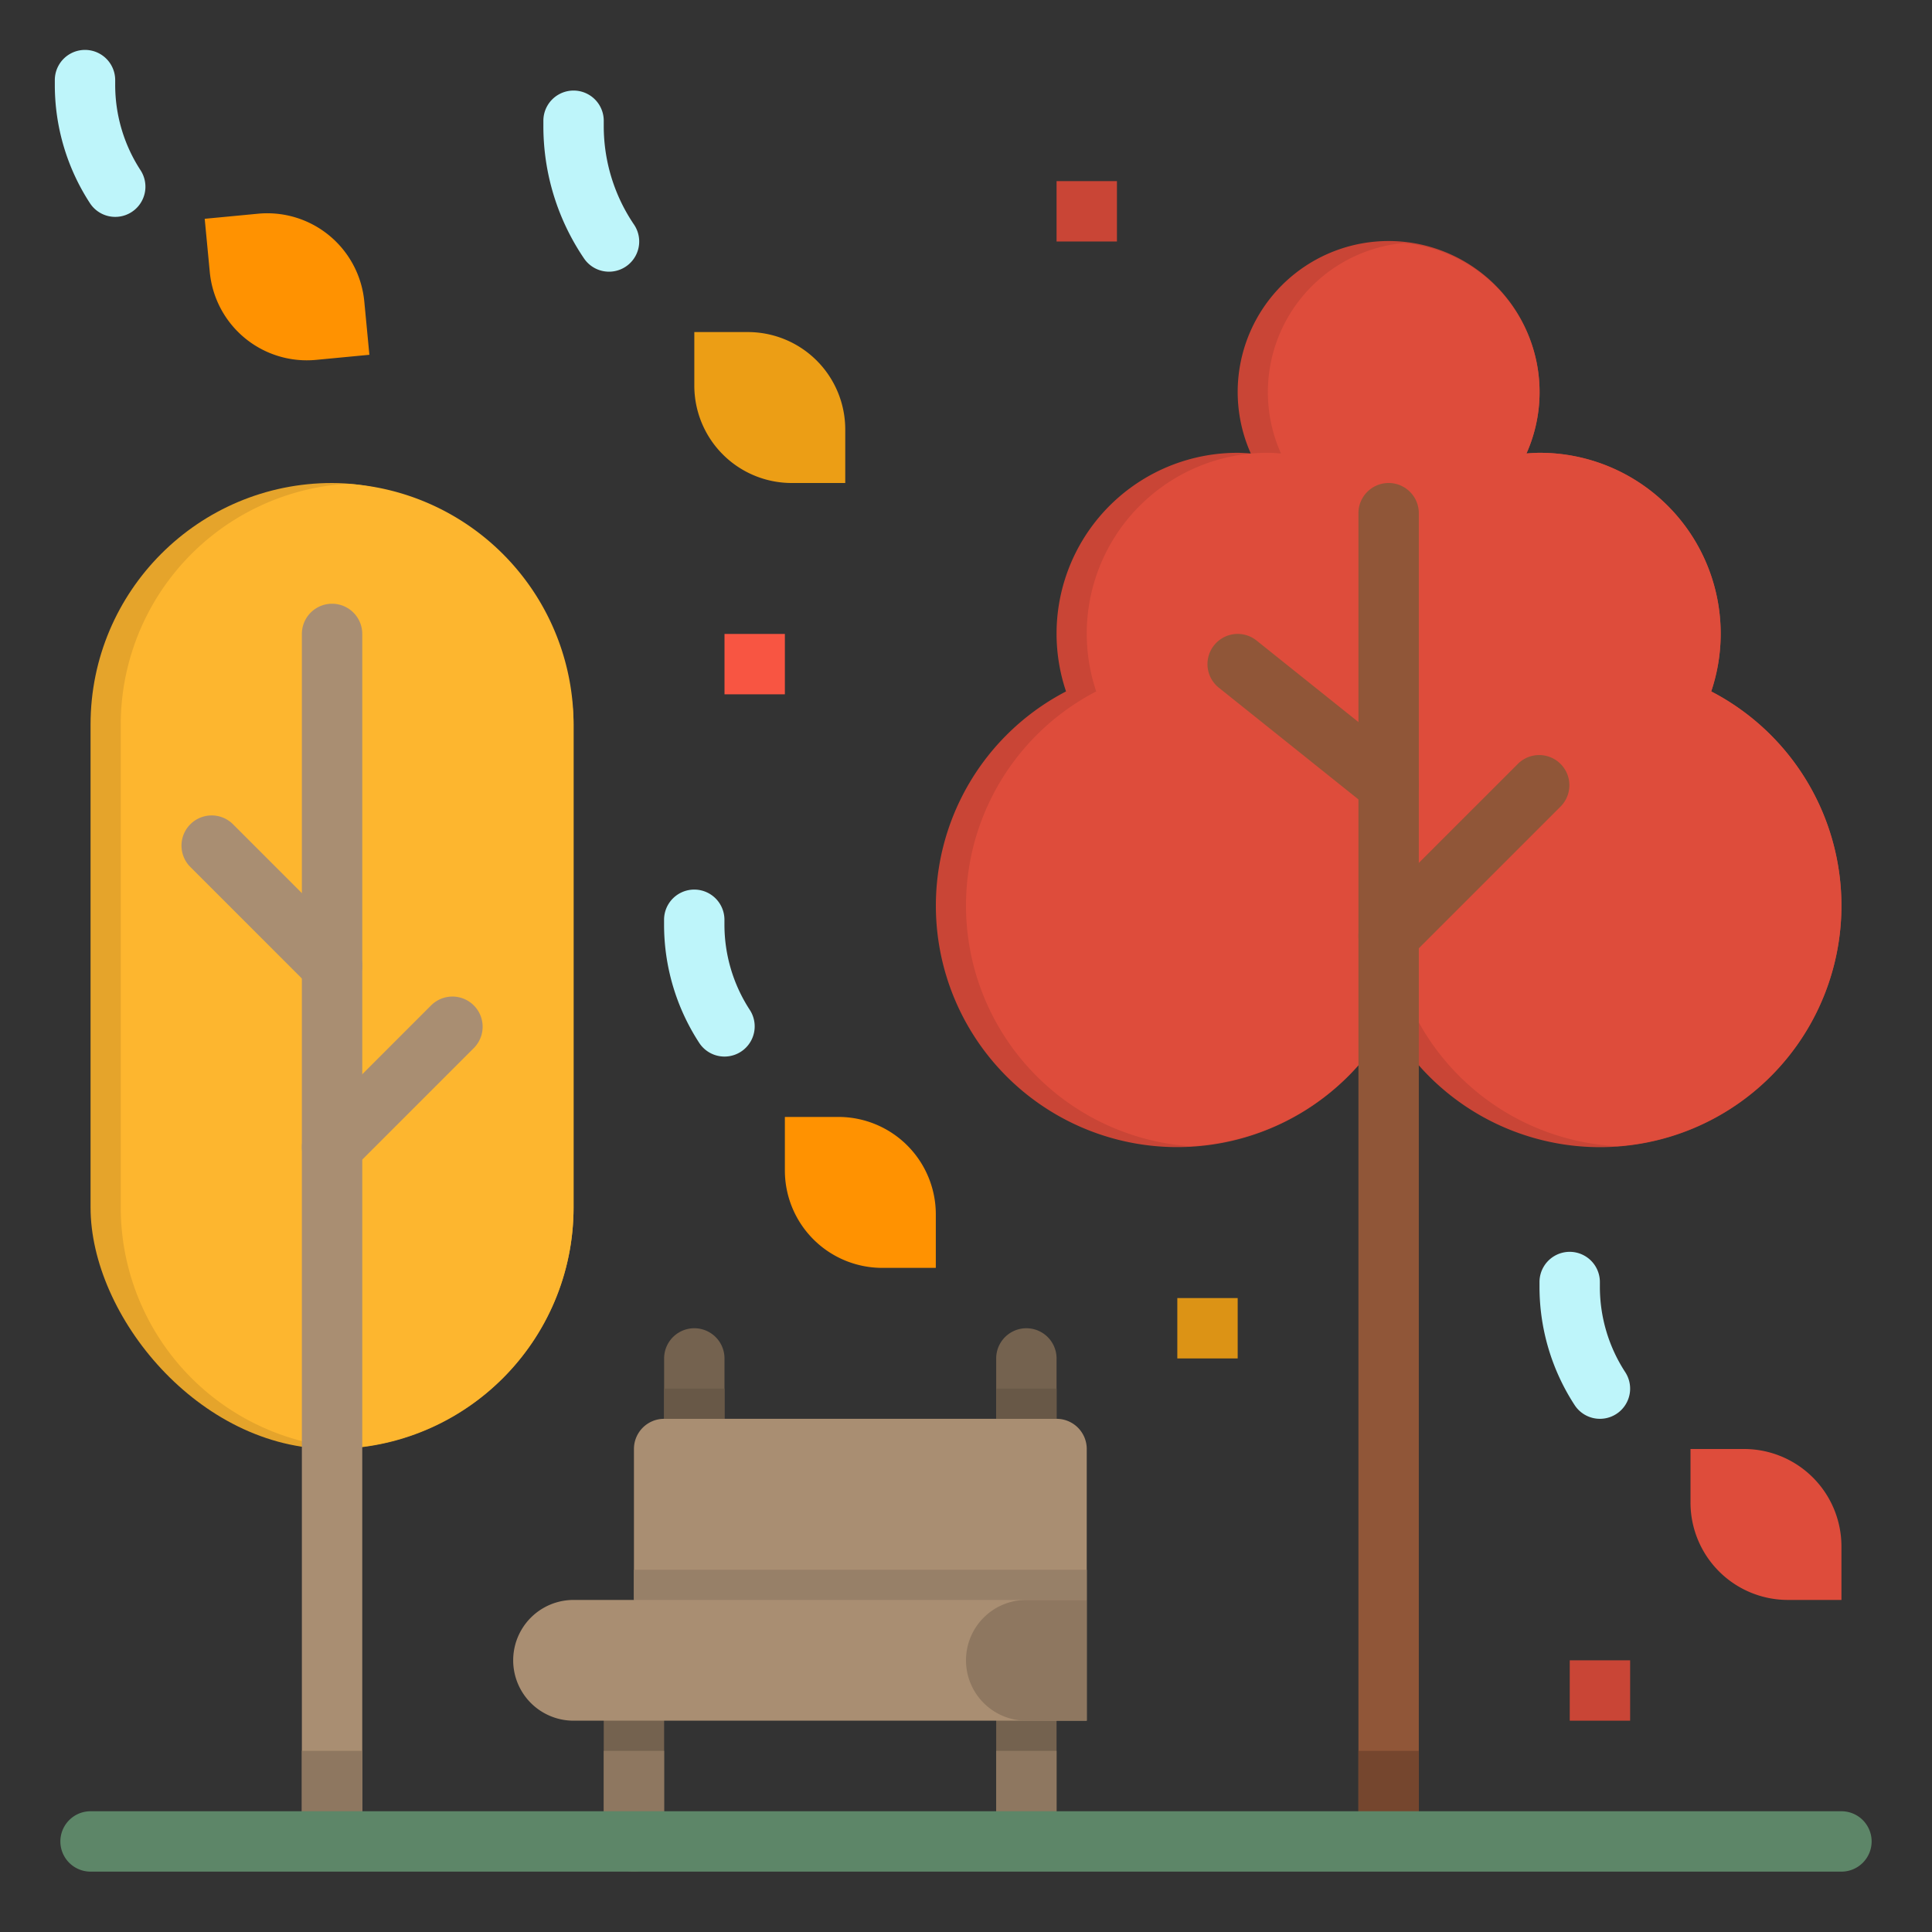 <svg height="512" viewBox="0 0 512 512" width="512" xmlns="http://www.w3.org/2000/svg"><rect x="0" y="0" width="512" height="512" fill="#333333" stroke="none"/><g fill="#74624f"><path d="m168 496a8 8 0 0 1 -8-8v-40a8 8 0 0 1 16 0v40a8 8 0 0 1 -8 8z"/><path d="m272 488a8 8 0 0 1 -8-8v-32a8 8 0 0 1 16 0v32a8 8 0 0 1 -8 8z"/><path d="m184 392a8 8 0 0 1 -8-8v-24a8 8 0 0 1 16 0v24a8 8 0 0 1 -8 8z"/><path d="m272 392a8 8 0 0 1 -8-8v-24a8 8 0 0 1 16 0v24a8 8 0 0 1 -8 8z"/></g><path d="m288 456h-136a16 16 0 0 1 0-32h16v-40a8 8 0 0 1 8-8h104a8 8 0 0 1 8 8z" fill="#a98e72"/><path d="m288 456h-16a16 16 0 0 1 -16-16 16 16 0 0 1 16-16h16z" fill="#8e7760"/><path d="m453.49 183.235a47.928 47.928 0 0 0 -45.49-63.235c-1.172 0-2.321.093-3.472.175a40 40 0 1 0 -73.056 0c-1.151-.082-2.3-.175-3.472-.175a47.928 47.928 0 0 0 -45.49 63.235 63.982 63.982 0 1 0 85.49 87.724 63.986 63.986 0 1 0 85.49-87.724z" fill="#c94536"/><path d="m428.615 303.767a63.934 63.934 0 0 0 24.875-120.532 47.928 47.928 0 0 0 -45.49-63.235c-1.172 0-2.321.093-3.472.175a39.707 39.707 0 0 0 -32.528-55.775 39.707 39.707 0 0 0 -32.528 55.772c-1.151-.082-2.3-.175-3.472-.175a47.928 47.928 0 0 0 -45.49 63.235 63.934 63.934 0 0 0 24.875 120.532 63.9 63.9 0 0 0 52.615-32.805 63.885 63.885 0 0 0 4 6.219 63.885 63.885 0 0 0 4-6.219 63.9 63.9 0 0 0 52.615 32.808z" fill="#de4c3b"/><rect fill="#e5a42b" height="256" rx="64" width="128" x="24" y="128"/><path d="m92 128.2a63.95 63.95 0 0 0 -60 63.8v128a63.95 63.95 0 0 0 60 63.8 63.95 63.95 0 0 0 60-63.8v-128a63.95 63.95 0 0 0 -60-63.8z" fill="#fdb62f"/><path d="m88 488a8 8 0 0 1 -8-8v-312a8 8 0 0 1 16 0v312a8 8 0 0 1 -8 8z" fill="#a98e72"/><path d="m88 312a8 8 0 0 1 -5.656-13.656l32-32a8 8 0 0 1 11.312 11.312l-32 32a7.971 7.971 0 0 1 -5.656 2.344z" fill="#a98e72"/><path d="m88 264a7.971 7.971 0 0 1 -5.656-2.344l-32-32a8 8 0 0 1 11.312-11.312l32 32a8 8 0 0 1 -5.656 13.656z" fill="#a98e72"/><path d="m184 88h14.184a25.816 25.816 0 0 1 25.816 25.816v14.184a0 0 0 0 1 0 0h-14.184a25.816 25.816 0 0 1 -25.816-25.816v-14.184a0 0 0 0 1 0 0z" fill="#ec9e15"/><path d="m208 296h14.184a25.816 25.816 0 0 1 25.816 25.816v14.184a0 0 0 0 1 0 0h-14.184a25.816 25.816 0 0 1 -25.816-25.816v-14.184a0 0 0 0 1 0 0z" fill="#ff9201"/><path d="m448 384h14.184a25.816 25.816 0 0 1 25.816 25.816v14.184a0 0 0 0 1 0 0h-14.184a25.816 25.816 0 0 1 -25.816-25.816v-14.184a0 0 0 0 1 0 0z" fill="#de4c3b" transform="matrix(-1 0 0 -1 936 808)"/><path d="m56 56h14.184a25.816 25.816 0 0 1 25.816 25.816v14.184a0 0 0 0 1 0 0h-14.184a25.816 25.816 0 0 1 -25.816-25.816v-14.184a0 0 0 0 1 0 0z" fill="#ff9201" transform="matrix(.996 -.095 .095 .996 -6.846 7.527)"/><path d="m161.4 72a8 8 0 0 1 -6.632-3.516 62.383 62.383 0 0 1 -10.768-35.109v-1.375a8 8 0 0 1 16 0v1.375a46.457 46.457 0 0 0 8.02 26.141 8 8 0 0 1 -6.62 12.484z" fill="#bef5fa"/><path d="m192.008 280a7.991 7.991 0 0 1 -6.711-3.633 57.362 57.362 0 0 1 -9.313-31.367v-1.25a8 8 0 0 1 16 0v1.25a41.394 41.394 0 0 0 6.719 22.633 8 8 0 0 1 -6.695 12.367z" fill="#bef5fa"/><path d="m30.547 57.477a7.994 7.994 0 0 1 -6.711-3.633 57.38 57.38 0 0 1 -9.309-31.375v-1.242a8 8 0 0 1 16 0v1.242a41.429 41.429 0 0 0 6.715 22.64 8 8 0 0 1 -6.695 12.368z" fill="#bef5fa"/><path d="m424.008 376a7.991 7.991 0 0 1 -6.711-3.633 57.362 57.362 0 0 1 -9.313-31.367v-1.25a8 8 0 0 1 16 0v1.25a41.394 41.394 0 0 0 6.719 22.633 8 8 0 0 1 -6.695 12.367z" fill="#bef5fa"/><path d="m280 48h16v16h-16z" fill="#c94536"/><path d="m192 168h16v16h-16z" fill="#f85542"/><path d="m312 344h16v16h-16z" fill="#dc9315"/><path d="m416 440h16v16h-16z" fill="#c94536"/><path d="m368 488a8 8 0 0 1 -8-8v-344a8 8 0 0 1 16 0v344a8 8 0 0 1 -8 8z" fill="#905638"/><path d="m368 216a7.955 7.955 0 0 1 -5-1.75l-40-32a8 8 0 0 1 10-12.5l40 32a8 8 0 0 1 -5 14.25z" fill="#905638"/><path d="m368 256a8 8 0 0 1 -5.656-13.656l40-40a8 8 0 0 1 11.312 11.312l-40 40a7.971 7.971 0 0 1 -5.656 2.344z" fill="#905638"/><path d="m80 480a8 8 0 0 0 16 0v-16h-16z" fill="#8e7760"/><path d="m160 480a8 8 0 0 0 16 0v-16h-16z" fill="#8e7760"/><path d="m264 480a8 8 0 0 0 16 0v-16h-16z" fill="#8e7760"/><path d="m360 464h16v21.846h-16z" fill="#75462e"/><path d="m488 496h-464a8 8 0 0 1 0-16h464a8 8 0 0 1 0 16z" fill="#5d8668"/><path d="m176 368h16v8h-16z" fill="#685847"/><path d="m264 368h16v8h-16z" fill="#685847"/><path d="m168 416h120v8h-120z" fill="#978068"/></svg>
